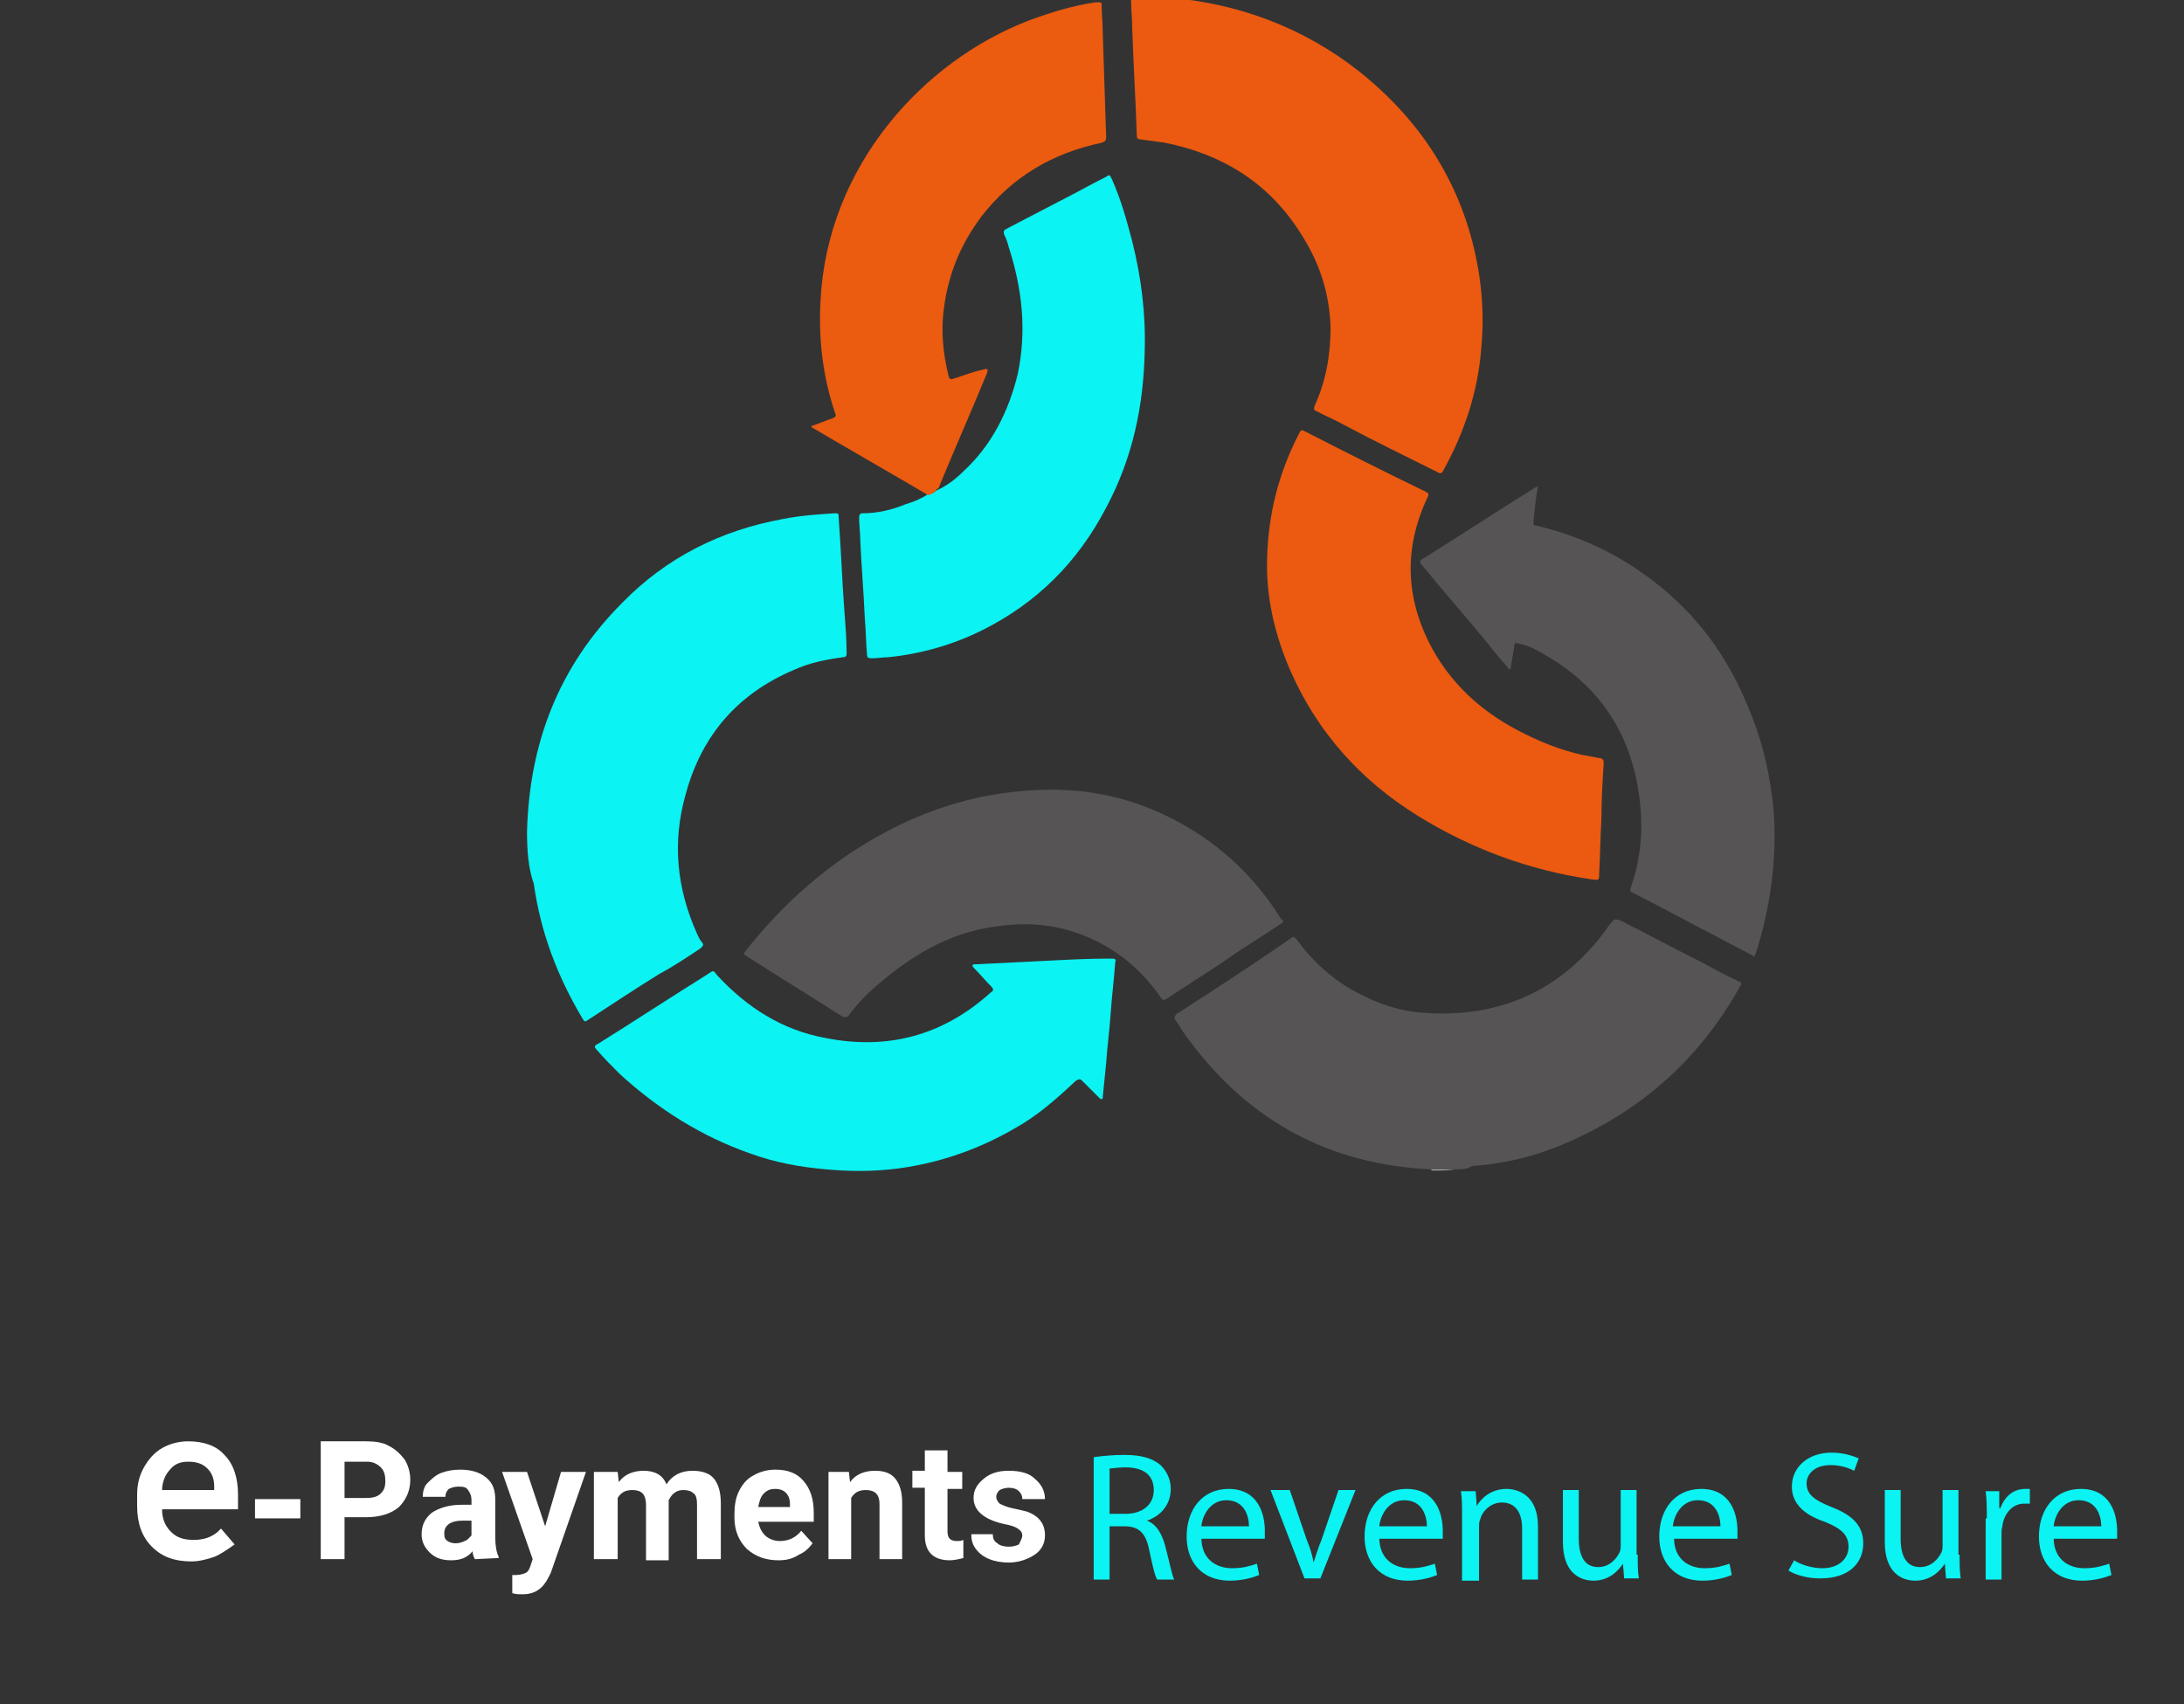 <?xml version="1.0" encoding="utf-8"?>
<!-- Generator: Adobe Illustrator 23.0.5, SVG Export Plug-In . SVG Version: 6.00 Build 0)  -->
<svg version="1.1" id="Layer_1" xmlns="http://www.w3.org/2000/svg" xmlns:xlink="http://www.w3.org/1999/xlink" x="0px" y="0px"
	 viewBox="0 0 192.7 150.4" style="enable-background:new 0 0 192.7 150.4;" xml:space="preserve">
<rect x="0" y="0" width="192.7" height="150.4" fill="#333333" stroke="none"/>
<style type="text/css">
	.st0{fill:#B1B0B0;}
	.st1{fill:#F9D1BD;}
	.st2{fill:#0BF3F2;}
	.st3{fill:#EB5A10;}
	.st4{fill:#565455;}
	.st5{fill:#575455;}
	.st6{fill:#EB5B10;}
	.st7{fill:#FFFFFF;}
</style>
<g>
	<path class="st0" d="M128.4,103.2C128.4,103.3,128.4,103.3,128.4,103.2c-0.7,0.1-1.4,0.1-2.1,0.1c0,0,0,0,0-0.1
		C127,103.2,127.7,103.2,128.4,103.2z"/>
	<path class="st1" d="M101.7-0.3C101.7-0.3,101.7-0.3,101.7-0.3c-0.4,0.1-0.9,0.1-1.4,0.1c0,0,0,0,0-0.1
		C100.8-0.3,101.3-0.3,101.7-0.3z"/>
	<path class="st2" d="M46.5,73.4c0.2-7.8,2.8-14.6,8.4-20.2c3.9-4,8.7-6.4,14.2-7.4c1.5-0.3,3-0.4,4.5-0.5c0.4,0,0.4,0,0.4,0.4
		c0.2,2.7,0.3,5.5,0.5,8.2c0.1,1.3,0.2,2.5,0.2,3.8c0,0.2-0.1,0.3-0.3,0.3c-1.5,0.2-3,0.5-4.3,1.1c-5,2.1-8.2,5.8-9.6,11
		c-1.2,4.2-0.8,8.3,1,12.3c0.1,0.2,0.2,0.5,0.4,0.7c0.2,0.3,0.2,0.3-0.1,0.6c-1.2,0.8-2.4,1.6-3.7,2.3c-2.1,1.3-4.2,2.7-6.2,4
		c-0.3,0.2-0.3,0.2-0.5-0.1c-2.2-3.7-3.7-7.6-4.3-11.9C46.6,76.6,46.5,75,46.5,73.4z"/>
	<path class="st3" d="M100.4-0.3c0.5,0,0.9,0,1.4,0c6.3,0.3,12.1,2.2,17.2,5.9c5.4,4,9.2,9.2,10.9,15.7c0.8,3.1,1.1,6.2,0.8,9.4
		c-0.3,3.9-1.5,7.5-3.4,10.9c-0.1,0.2-0.3,0.2-0.4,0.1c-2.8-1.4-5.7-2.8-8.5-4.3c-0.7-0.4-1.5-0.7-2.2-1.1c-0.3-0.1-0.3-0.2-0.2-0.5
		c1-2.2,1.4-4.5,1.4-6.9c-0.1-3.1-1-5.8-2.7-8.4c-2.8-4.4-6.9-6.9-11.9-7.9c-0.7-0.1-1.4-0.2-2.2-0.3c-0.2,0-0.3-0.1-0.3-0.4
		c-0.1-3.1-0.3-6.3-0.4-9.4c0-0.8-0.1-1.6-0.1-2.4c0-0.4,0-0.4,0.4-0.5C100.1-0.3,100.2-0.3,100.4-0.3z"/>
	<path class="st4" d="M128.4,103.2c-0.7,0-1.4,0-2.1,0c-8.9-0.4-16-4.2-21.3-11.3c-0.5-0.6-0.9-1.3-1.3-1.9
		c-0.1-0.2-0.1-0.3,0.1-0.5c3.4-2.2,6.8-4.4,10.1-6.7c0.2-0.2,0.3-0.1,0.5,0.1c1.3,1.8,2.9,3.3,4.8,4.4c2.1,1.2,4.3,2,6.7,2.1
		c6.5,0.4,11.8-2,15.7-7.2c0.2-0.3,0.4-0.6,0.6-0.8c0.2-0.3,0.3-0.3,0.7-0.2c2.4,1.2,4.8,2.5,7.2,3.7c1.1,0.6,2.2,1.2,3.3,1.7
		c0.3,0.1,0.3,0.2,0.1,0.5c-3.4,6.1-8.3,10.6-14.7,13.5c-2.8,1.3-5.8,2.1-8.9,2.3C129.5,103.2,128.9,103.2,128.4,103.2z"/>
	<path class="st5" d="M113.2,81.3c0,0.2-0.2,0.2-0.3,0.3c-1.8,1.2-3.6,2.3-5.3,3.5c-1.5,1-3.1,2-4.6,3c-0.3,0.2-0.4,0.2-0.6-0.1
		c-1.8-2.6-4.2-4.5-7.2-5.6c-2.2-0.8-4.5-1-6.8-0.7c-4.1,0.4-7.5,2.3-10.6,4.9c-1.1,0.9-2.1,1.9-2.9,3c-0.2,0.2-0.3,0.2-0.6,0.1
		c-2.8-1.8-5.6-3.5-8.4-5.3c-0.3-0.2-0.3-0.2-0.1-0.5c3.4-4.3,7.5-7.9,12.4-10.5c3.2-1.7,6.7-2.9,10.3-3.4c2.2-0.3,4.4-0.4,6.6-0.2
		c3.1,0.3,6,1.2,8.8,2.7c3.9,2.1,6.9,5,9.2,8.7C113.2,81.1,113.2,81.2,113.2,81.3z"/>
	<path class="st3" d="M141.3,72.2c-0.1,1.6-0.1,3.2-0.2,4.8c0,0.7,0,0.7-0.7,0.6c-5.5-0.8-10.6-2.7-15.3-5.6
		c-5-3.1-8.8-7.3-11.2-12.7c-1.4-3.2-2.2-6.5-2.1-10c0.1-3.9,1-7.5,2.8-11c0.2-0.4,0.2-0.4,0.6-0.2c3.5,1.8,7.1,3.6,10.6,5.3
		c0.2,0.1,0.3,0.2,0.2,0.4c-2.2,4.6-2,9.1,0.4,13.5c1.9,3.4,4.7,5.8,8.2,7.5c1.6,0.8,3.2,1.4,4.9,1.8c0.5,0.1,1.1,0.2,1.6,0.3
		c0.2,0,0.4,0.1,0.4,0.4C141.4,68.9,141.3,70.6,141.3,72.2C141.3,72.2,141.3,72.2,141.3,72.2z"/>
	<path class="st2" d="M82.6,43.3c0.9-0.4,1.7-1,2.4-1.7c2.5-2.3,4-5.3,4.8-8.6c0.8-3.8,0.4-7.5-0.8-11.2c-0.1-0.4-0.2-0.7-0.4-1.1
		c-0.1-0.3,0-0.4,0.2-0.5c1.5-0.8,3.1-1.6,4.6-2.4c1.4-0.7,2.8-1.5,4.2-2.2c0.3-0.2,0.3-0.2,0.5,0.2c0.8,1.8,1.3,3.6,1.8,5.5
		c0.8,3.2,1.2,6.4,1.1,9.7c-0.1,4.9-1.1,9.5-3.4,13.8c-2.5,4.8-6.1,8.4-10.9,10.8c-2.6,1.3-5.4,2.1-8.3,2.4c-0.5,0-1,0.1-1.5,0.1
		c-0.3,0-0.4-0.1-0.4-0.3c-0.1-1.1-0.1-2.2-0.2-3.3c-0.1-2.3-0.3-4.6-0.4-6.9c0-0.6-0.1-1.3-0.1-1.9c0-0.3,0.1-0.4,0.3-0.4
		c1.3,0,2.6-0.3,3.8-0.8c0.7-0.2,1.4-0.5,2-0.9C82.2,43.6,82.4,43.5,82.6,43.3z"/>
	<path class="st6" d="M82.6,43.3c-0.2,0.2-0.4,0.3-0.7,0.4c-3.4-2-6.9-4-10.3-6c0,0,0-0.1,0-0.1c0.6-0.2,1.3-0.5,1.9-0.7
		c0.2-0.1,0.3-0.2,0.2-0.4c-1.1-3.2-1.5-6.6-1.3-10c0.6-11.8,9-21.1,18.4-24.7c1.9-0.7,3.8-1.3,5.9-1.6c0.1,0,0.1,0,0.2,0
		c0.2,0,0.3,0,0.3,0.2c0,0.8,0.1,1.7,0.1,2.5c0.1,3.1,0.2,6.1,0.3,9.2c0,0.3-0.1,0.4-0.4,0.5c-4.3,0.9-7.9,3-10.6,6.5
		c-1.8,2.4-2.9,5-3.3,8c-0.3,2-0.1,4.1,0.4,6.1c0.1,0.3,0.2,0.3,0.5,0.2c0.9-0.3,1.7-0.6,2.6-0.8c0.1,0,0.2-0.1,0.3,0
		c0.1,0.1,0,0.2,0,0.3c-1.4,3.4-2.9,6.8-4.3,10.2C82.7,43.1,82.6,43.2,82.6,43.3z"/>
	<path class="st2" d="M98.4,84.9c-0.1,1.5-0.3,3-0.4,4.5c-0.1,1.5-0.3,2.9-0.4,4.4c-0.1,1-0.2,2-0.3,3c0,0.1,0,0.2-0.1,0.2
		c-0.1,0-0.1,0-0.2-0.1c-0.5-0.5-1-1-1.5-1.5c-0.2-0.2-0.3-0.2-0.6,0c-1.7,1.6-3.4,3.1-5.4,4.2c-3.1,1.8-6.5,3-10.1,3.5
		c-2.2,0.3-4.3,0.3-6.5,0.1c-2.3-0.2-4.5-0.6-6.7-1.4c-4.3-1.5-8.1-3.9-11.5-7c-0.7-0.7-1.4-1.4-2-2.1c-0.3-0.3-0.3-0.4,0.1-0.6
		c3.2-2,6.4-4.1,9.6-6.1c0.6-0.4,0.5-0.4,0.9,0.1c2.6,2.8,5.7,4.8,9.5,5.5c5.5,1.1,10.4-0.2,14.6-4c0.3-0.2,0.3-0.3,0-0.6
		c-0.5-0.5-0.9-1-1.4-1.5c-0.1-0.1-0.2-0.2-0.2-0.3c0-0.1,0.2-0.1,0.3-0.1c2-0.1,4.1-0.2,6.1-0.3c1.9-0.1,3.8-0.2,5.6-0.2
		C98.4,84.6,98.5,84.6,98.4,84.9z"/>
	<path class="st5" d="M135.7,42.9c-0.2,1.1-0.3,2.1-0.4,3.1c0,0.3,0,0.4,0.3,0.4c3.8,0.9,7.2,2.5,10.3,4.9c3.8,2.9,6.5,6.6,8.3,11
		c1.3,3,2,6.1,2.3,9.3c0.3,4.3-0.3,8.5-1.6,12.6c-0.1,0.2-0.1,0.3-0.3,0.1c-3.5-1.8-7-3.7-10.5-5.5c-0.3-0.1-0.3-0.3-0.2-0.5
		c0.7-2,1-4.1,0.9-6.3c-0.4-6.6-3.3-11.5-9.2-14.6c-0.5-0.3-1-0.5-1.6-0.6c-0.3-0.1-0.4-0.1-0.4,0.3c-0.1,0.6-0.2,1.2-0.3,1.8
		c0,0.1,0,0.1-0.1,0.2c-0.7-0.8-1.4-1.6-2-2.4c-1.9-2.3-3.9-4.6-5.8-6.9c-0.1-0.2-0.2-0.2,0-0.4c3.4-2.1,6.7-4.3,10.1-6.4
		C135.5,43,135.6,43,135.7,42.9z"/>
</g>
<g>
	<path class="st7" d="M16.9,137.8c-1.5,0-2.6-0.4-3.5-1.3s-1.3-2.1-1.3-3.6v-1c0-0.9,0.2-1.7,0.6-2.4c0.4-0.7,0.9-1.3,1.6-1.7
		c0.7-0.4,1.5-0.6,2.3-0.6c1.4,0,2.5,0.4,3.2,1.2c0.8,0.8,1.2,2,1.2,3.5v1.3h-6.7c0,0.9,0.3,1.5,0.8,2c0.5,0.5,1.1,0.7,2,0.7
		c0.8,0,1.5-0.2,2.1-0.7l0.3-0.3l1.2,1.4c-0.7,0.5-1.3,0.9-1.8,1.1C18.3,137.6,17.6,137.8,16.9,137.8z M16.6,129
		c-0.7,0-1.2,0.2-1.6,0.7c-0.4,0.4-0.7,1.1-0.7,1.8h4.6v-0.3c0-0.7-0.2-1.2-0.6-1.6C17.9,129.2,17.4,129,16.6,129z"/>
	<path class="st7" d="M26.5,134h-4v-1.7h4V134z"/>
	<path class="st7" d="M30.4,134v3.6h-2.1v-10.4h4c0.8,0,1.5,0.1,2,0.4c0.6,0.3,1,0.7,1.4,1.2c0.3,0.5,0.5,1.1,0.5,1.8
		c0,1-0.4,1.8-1,2.4c-0.7,0.6-1.7,0.9-2.9,0.9H30.4z M30.4,132.2h1.9c0.6,0,1-0.1,1.3-0.4c0.3-0.3,0.4-0.6,0.4-1.1
		c0-0.5-0.1-0.9-0.4-1.2c-0.3-0.3-0.7-0.5-1.2-0.5h-2L30.4,132.2L30.4,132.2z"/>
	<path class="st7" d="M41.9,137.6c-0.1-0.2-0.2-0.4-0.2-0.7c-0.5,0.6-1.1,0.8-1.9,0.8c-0.8,0-1.4-0.2-1.9-0.7s-0.7-1-0.7-1.6
		c0-0.8,0.3-1.4,0.9-1.9c0.6-0.4,1.5-0.7,2.6-0.7h0.9v-0.4c0-0.4-0.1-0.6-0.3-0.9s-0.5-0.3-0.9-0.3c-0.3,0-0.6,0.1-0.8,0.2
		c-0.2,0.2-0.3,0.4-0.3,0.7h-2c0-0.4,0.1-0.9,0.4-1.2s0.7-0.7,1.2-0.9c0.5-0.2,1.1-0.3,1.7-0.3c0.9,0,1.7,0.2,2.3,0.7
		c0.6,0.5,0.8,1.1,0.8,2v3.3c0,0.7,0.1,1.3,0.3,1.7v0.1L41.9,137.6L41.9,137.6z M40.2,136.2c0.3,0,0.6-0.1,0.8-0.2
		c0.3-0.1,0.4-0.3,0.6-0.5v-1.3h-0.8c-1,0-1.6,0.4-1.6,1.1l0,0.1c0,0.3,0.1,0.5,0.3,0.6C39.6,136.1,39.9,136.2,40.2,136.2z"/>
	<path class="st7" d="M48.1,134.7l1.4-4.8h2.2l-3.1,8.9l-0.2,0.4c-0.5,1-1.2,1.5-2.3,1.5c-0.3,0-0.6,0-0.9-0.1V139l0.3,0
		c0.4,0,0.7-0.1,0.9-0.2c0.2-0.1,0.3-0.3,0.4-0.6l0.2-0.6l-2.7-7.7h2.2L48.1,134.7z"/>
	<path class="st7" d="M54.5,129.9l0.1,0.9c0.5-0.7,1.3-1,2.2-1c1,0,1.7,0.4,2,1.2c0.5-0.8,1.3-1.2,2.3-1.2c0.8,0,1.5,0.2,1.9,0.7
		c0.4,0.5,0.6,1.2,0.6,2.2v4.9h-2.1v-4.9c0-0.4-0.1-0.8-0.3-0.9c-0.2-0.2-0.5-0.3-0.9-0.3c-0.6,0-1,0.3-1.3,0.9l0,5.3H57v-4.9
		c0-0.4-0.1-0.8-0.3-1c-0.2-0.2-0.5-0.3-0.9-0.3c-0.6,0-1,0.2-1.3,0.7v5.4h-2.1v-7.7H54.5z"/>
	<path class="st7" d="M68.7,137.7c-1.1,0-2-0.3-2.8-1c-0.7-0.7-1.1-1.6-1.1-2.8v-0.2c0-0.8,0.1-1.5,0.4-2.1s0.7-1.1,1.3-1.4
		c0.5-0.3,1.2-0.5,1.9-0.5c1.1,0,1.9,0.3,2.5,1c0.6,0.7,0.9,1.6,0.9,2.8v0.8h-4.9c0.1,0.5,0.3,0.9,0.6,1.2c0.3,0.3,0.8,0.5,1.3,0.5
		c0.8,0,1.4-0.3,1.9-0.9l1,1.1c-0.3,0.4-0.7,0.8-1.2,1C69.9,137.6,69.3,137.7,68.7,137.7z M68.4,131.4c-0.4,0-0.7,0.1-1,0.4
		c-0.3,0.3-0.4,0.7-0.5,1.2h2.8v-0.2c0-0.5-0.1-0.8-0.4-1.1C69.2,131.6,68.9,131.4,68.4,131.4z"/>
	<path class="st7" d="M74.9,129.9l0.1,0.9c0.5-0.7,1.3-1,2.2-1c0.8,0,1.4,0.2,1.8,0.7c0.4,0.5,0.6,1.2,0.6,2.1v5h-2v-4.9
		c0-0.4-0.1-0.7-0.3-0.9c-0.2-0.2-0.5-0.3-0.9-0.3c-0.6,0-1,0.2-1.3,0.7v5.4h-2v-7.7H74.9z"/>
	<path class="st7" d="M83.6,128v1.9h1.3v1.5h-1.3v3.8c0,0.3,0.1,0.5,0.2,0.6c0.1,0.1,0.3,0.2,0.6,0.2c0.2,0,0.4,0,0.6-0.1v1.6
		c-0.4,0.1-0.8,0.2-1.2,0.2c-1.4,0-2.2-0.7-2.2-2.2v-4.2h-1.1v-1.5h1.1V128H83.6z"/>
	<path class="st7" d="M90.2,135.5c0-0.2-0.1-0.4-0.4-0.6s-0.7-0.3-1.2-0.4c-1.8-0.4-2.7-1.2-2.7-2.3c0-0.7,0.3-1.2,0.9-1.7
		c0.6-0.5,1.3-0.7,2.2-0.7c1,0,1.8,0.2,2.3,0.7c0.6,0.5,0.9,1.1,0.9,1.8h-2c0-0.3-0.1-0.5-0.3-0.7c-0.2-0.2-0.5-0.3-0.9-0.3
		c-0.3,0-0.6,0.1-0.8,0.2c-0.2,0.2-0.3,0.4-0.3,0.6c0,0.2,0.1,0.4,0.3,0.6c0.2,0.1,0.6,0.3,1.1,0.4c0.5,0.1,0.9,0.2,1.3,0.3
		c1.1,0.4,1.6,1.1,1.6,2.1c0,0.7-0.3,1.3-0.9,1.7c-0.6,0.4-1.4,0.7-2.3,0.7c-0.6,0-1.2-0.1-1.7-0.3c-0.5-0.2-0.9-0.5-1.2-0.9
		c-0.3-0.4-0.4-0.8-0.4-1.3h1.9c0,0.4,0.1,0.6,0.4,0.8c0.2,0.2,0.6,0.3,1,0.3c0.4,0,0.7-0.1,0.9-0.2
		C90.1,135.9,90.2,135.7,90.2,135.5z"/>
</g>
<g>
	<path class="st2" d="M96.5,128.6c0.7-0.1,1.7-0.2,2.7-0.2c1.5,0,2.5,0.3,3.2,0.9c0.5,0.5,0.9,1.2,0.9,2.1c0,1.4-0.9,2.4-2.1,2.8v0
		c0.8,0.3,1.3,1.1,1.6,2.2c0.4,1.5,0.6,2.6,0.8,3h-1.5c-0.2-0.3-0.4-1.2-0.7-2.6c-0.3-1.5-0.9-2.1-2.2-2.1h-1.3v4.7h-1.4V128.6z
		 M97.9,133.6h1.4c1.5,0,2.5-0.8,2.5-2.1c0-1.4-1-2-2.5-2c-0.7,0-1.2,0.1-1.4,0.1V133.6z"/>
	<path class="st2" d="M106,135.7c0,1.9,1.3,2.7,2.7,2.7c1,0,1.6-0.2,2.2-0.4l0.2,1c-0.5,0.2-1.4,0.5-2.6,0.5c-2.4,0-3.8-1.6-3.8-3.9
		c0-2.4,1.4-4.2,3.7-4.2c2.6,0,3.2,2.2,3.2,3.7c0,0.3,0,0.5,0,0.7H106z M110.2,134.7c0-0.9-0.4-2.3-2-2.3c-1.4,0-2.1,1.3-2.2,2.3
		H110.2z"/>
	<path class="st2" d="M113.8,131.5l1.5,4.4c0.3,0.7,0.5,1.4,0.6,2h0c0.2-0.6,0.4-1.3,0.7-2l1.5-4.4h1.5l-3.1,7.8h-1.4l-3-7.8H113.8z
		"/>
	<path class="st2" d="M121.7,135.7c0,1.9,1.3,2.7,2.7,2.7c1,0,1.6-0.2,2.2-0.4l0.2,1c-0.5,0.2-1.4,0.5-2.6,0.5
		c-2.4,0-3.8-1.6-3.8-3.9c0-2.4,1.4-4.2,3.7-4.2c2.6,0,3.2,2.2,3.2,3.7c0,0.3,0,0.5,0,0.7H121.7z M125.9,134.7c0-0.9-0.4-2.3-2-2.3
		c-1.4,0-2.1,1.3-2.2,2.3H125.9z"/>
	<path class="st2" d="M129,133.7c0-0.8,0-1.5-0.1-2.1h1.3l0.1,1.3h0c0.4-0.7,1.3-1.5,2.6-1.5c1.1,0,2.8,0.6,2.8,3.3v4.7h-1.4v-4.5
		c0-1.3-0.5-2.3-1.8-2.3c-0.9,0-1.7,0.7-1.9,1.5c-0.1,0.2-0.1,0.4-0.1,0.7v4.7H129V133.7z"/>
	<path class="st2" d="M144.5,137.2c0,0.8,0,1.5,0.1,2.1h-1.3l-0.1-1.3h0c-0.4,0.6-1.2,1.5-2.6,1.5c-1.2,0-2.7-0.7-2.7-3.4v-4.6h1.4
		v4.3c0,1.5,0.5,2.5,1.7,2.5c1,0,1.6-0.7,1.9-1.3c0.1-0.2,0.1-0.5,0.1-0.7v-4.8h1.4V137.2z"/>
	<path class="st2" d="M147.7,135.7c0,1.9,1.3,2.7,2.7,2.7c1,0,1.6-0.2,2.2-0.4l0.2,1c-0.5,0.2-1.4,0.5-2.6,0.5
		c-2.4,0-3.8-1.6-3.8-3.9c0-2.4,1.4-4.2,3.7-4.2c2.6,0,3.2,2.2,3.2,3.7c0,0.3,0,0.5,0,0.7H147.7z M151.8,134.7c0-0.9-0.4-2.3-2-2.3
		c-1.4,0-2.1,1.3-2.2,2.3H151.8z"/>
	<path class="st2" d="M158.3,137.7c0.6,0.4,1.6,0.7,2.5,0.7c1.4,0,2.3-0.8,2.3-1.9c0-1-0.6-1.6-2.1-2.2c-1.8-0.6-2.9-1.6-2.9-3.1
		c0-1.7,1.4-3,3.5-3c1.1,0,1.9,0.3,2.4,0.5l-0.4,1.1c-0.4-0.2-1.1-0.5-2.1-0.5c-1.5,0-2.1,0.9-2.1,1.6c0,1,0.7,1.5,2.2,2.1
		c1.8,0.7,2.8,1.6,2.8,3.2c0,1.7-1.2,3.1-3.8,3.1c-1.1,0-2.2-0.3-2.8-0.7L158.3,137.7z"/>
	<path class="st2" d="M172.9,137.2c0,0.8,0,1.5,0.1,2.1h-1.3l-0.1-1.3h0c-0.4,0.6-1.2,1.5-2.6,1.5c-1.2,0-2.7-0.7-2.7-3.4v-4.6h1.4
		v4.3c0,1.5,0.5,2.5,1.7,2.5c1,0,1.6-0.7,1.9-1.3c0.1-0.2,0.1-0.5,0.1-0.7v-4.8h1.4V137.2z"/>
	<path class="st2" d="M175.3,134c0-0.9,0-1.7-0.1-2.4h1.2l0,1.5h0.1c0.4-1.1,1.2-1.7,2.2-1.7c0.2,0,0.3,0,0.4,0v1.3
		c-0.1,0-0.3,0-0.5,0c-1,0-1.7,0.8-1.9,1.8c0,0.2-0.1,0.4-0.1,0.7v4.2h-1.4V134z"/>
	<path class="st2" d="M181.2,135.7c0,1.9,1.3,2.7,2.7,2.7c1,0,1.6-0.2,2.2-0.4l0.2,1c-0.5,0.2-1.4,0.5-2.6,0.5
		c-2.4,0-3.8-1.6-3.8-3.9c0-2.4,1.4-4.2,3.7-4.2c2.6,0,3.2,2.2,3.2,3.7c0,0.3,0,0.5,0,0.7H181.2z M185.4,134.7c0-0.9-0.4-2.3-2-2.3
		c-1.4,0-2.1,1.3-2.2,2.3H185.4z"/>
</g>
</svg>
